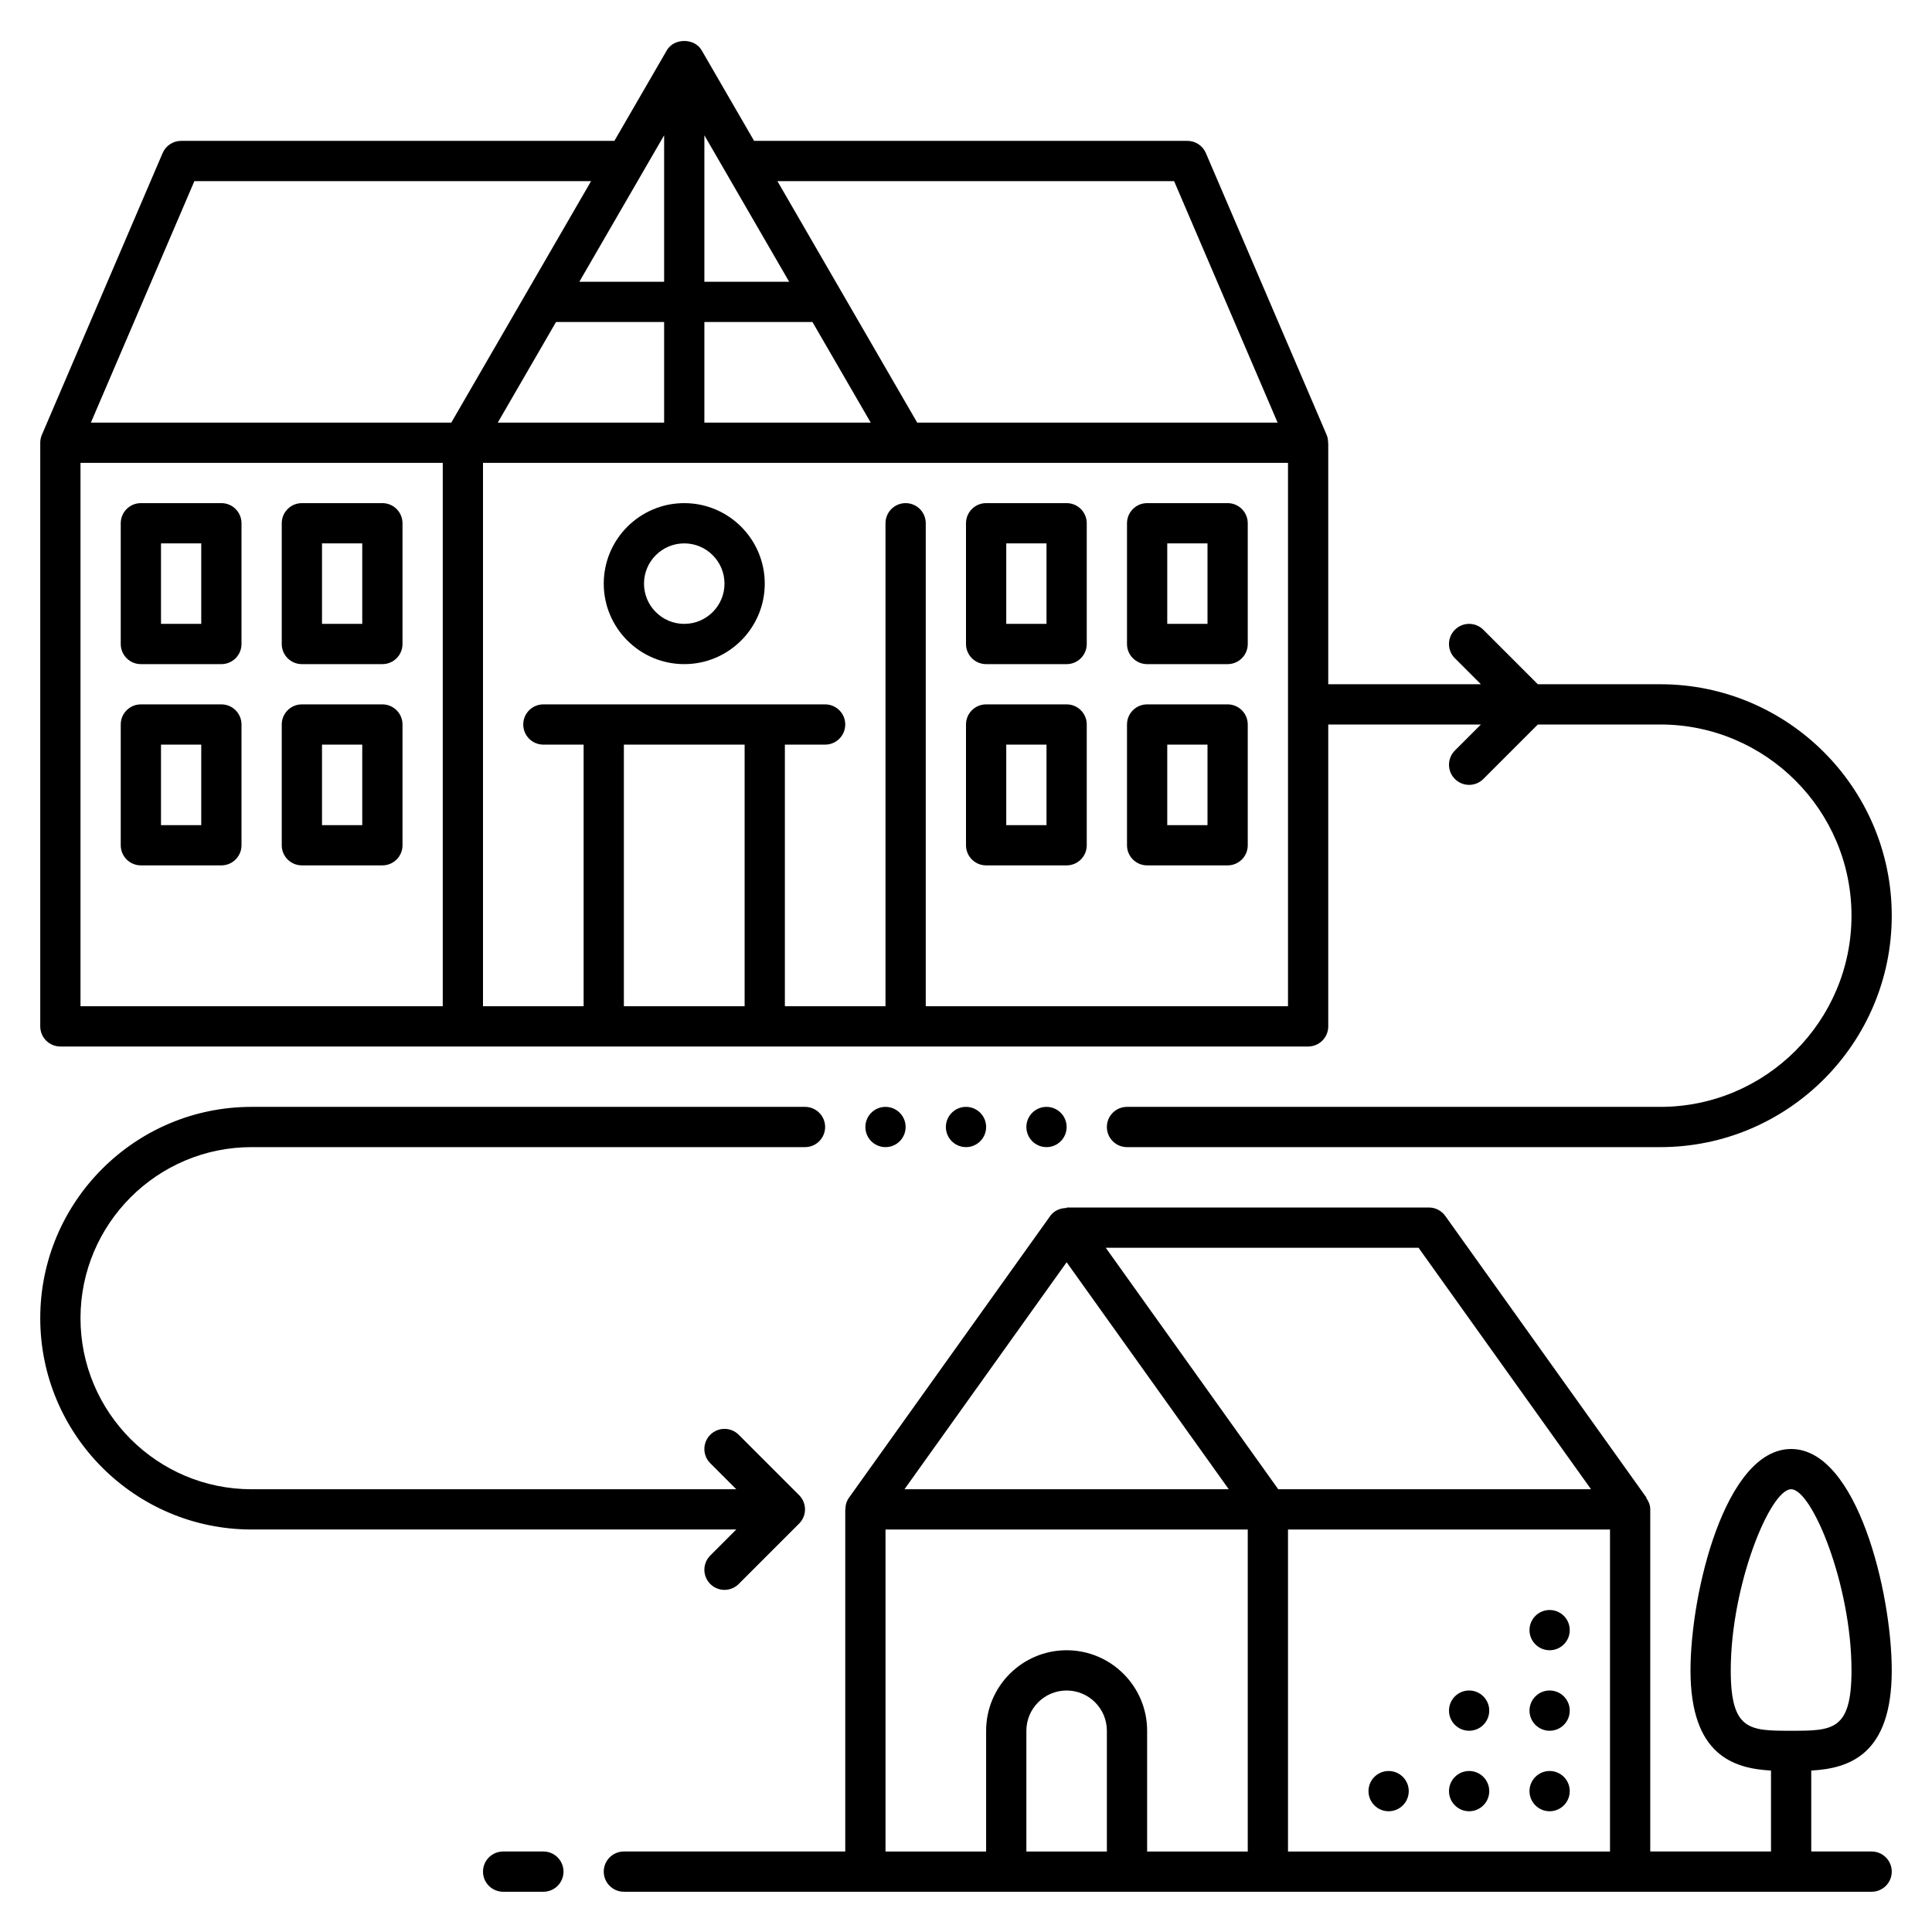 <svg id="Expand" enable-background="new 0 0 96 96" height="512" viewBox="0 0 96 96" width="512" xmlns="http://www.w3.org/2000/svg"><path d="m3 52h62c.552 0 1-.447 1-1v-15h7.586l-1.293 1.293c-.391.391-.391 1.023 0 1.414.195.195.451.293.707.293s.512-.098.707-.293l2.707-2.707h6.086c5.238 0 9.5 4.262 9.5 9.5s-4.262 9.5-9.5 9.5h-26.5c-.552 0-1 .447-1 1s.448 1 1 1h26.5c6.341 0 11.5-5.159 11.5-11.5s-5.159-11.5-11.5-11.5h-6.086l-2.707-2.707c-.391-.391-1.023-.391-1.414 0s-.391 1.023 0 1.414l1.293 1.293h-7.586v-12h-.007c0-.133-.02-.267-.074-.394l-6-14c-.157-.368-.519-.606-.919-.606h-21.529l-2.606-4.501c-.357-.617-1.373-.617-1.73 0l-2.606 4.501h-21.529c-.4 0-.762.238-.919.606l-6 14c-.052.121-.081.254-.081.394v29c0 .553.448 1 1 1zm1-29h18v27h-18zm39.266-2h-8.266v-5h5.371zm-8.266-7v-7.277l4.213 7.277zm-2 0h-4.213l4.213-7.277zm-5.371 2h5.371v5h-8.266zm9.371 21v13h-6v-13zm27 13h-18v-24c0-.553-.448-1-1-1s-1 .447-1 1v24h-5v-13h2c.552 0 1-.447 1-1s-.448-1-1-1h-14c-.552 0-1 .447-1 1s.448 1 1 1h2v13h-5v-27h21 19zm-5.659-41 5.143 12h-17.908l-6.947-12zm-48.682 0h19.712l-6.947 12h-17.908z"/><path d="m53 25h-4c-.552 0-1 .447-1 1v6c0 .553.448 1 1 1h4c.552 0 1-.447 1-1v-6c0-.553-.448-1-1-1zm-1 6h-2v-4h2z"/><path d="m61 25h-4c-.552 0-1 .447-1 1v6c0 .553.448 1 1 1h4c.552 0 1-.447 1-1v-6c0-.553-.448-1-1-1zm-1 6h-2v-4h2z"/><path d="m53 35h-4c-.552 0-1 .447-1 1v6c0 .553.448 1 1 1h4c.552 0 1-.447 1-1v-6c0-.553-.448-1-1-1zm-1 6h-2v-4h2z"/><path d="m61 35h-4c-.552 0-1 .447-1 1v6c0 .553.448 1 1 1h4c.552 0 1-.447 1-1v-6c0-.553-.448-1-1-1zm-1 6h-2v-4h2z"/><path d="m11 25h-4c-.552 0-1 .447-1 1v6c0 .553.448 1 1 1h4c.552 0 1-.447 1-1v-6c0-.553-.448-1-1-1zm-1 6h-2v-4h2z"/><path d="m19 25h-4c-.552 0-1 .447-1 1v6c0 .553.448 1 1 1h4c.552 0 1-.447 1-1v-6c0-.553-.448-1-1-1zm-1 6h-2v-4h2z"/><path d="m11 35h-4c-.552 0-1 .447-1 1v6c0 .553.448 1 1 1h4c.552 0 1-.447 1-1v-6c0-.553-.448-1-1-1zm-1 6h-2v-4h2z"/><path d="m19 35h-4c-.552 0-1 .447-1 1v6c0 .553.448 1 1 1h4c.552 0 1-.447 1-1v-6c0-.553-.448-1-1-1zm-1 6h-2v-4h2z"/><path d="m34 25c-2.206 0-4 1.794-4 4s1.794 4 4 4 4-1.794 4-4-1.794-4-4-4zm0 6c-1.103 0-2-.897-2-2s.897-2 2-2 2 .897 2 2-.897 2-2 2z"/><path d="m27 92h-2c-.552 0-1 .447-1 1s.448 1 1 1h2c.552 0 1-.447 1-1s-.448-1-1-1z"/><path d="m94 83c0-3.839-1.717-11-5-11s-5 7.161-5 11c0 4.214 2.136 4.874 4 4.978v4.022h-6v-17c0-.217-.084-.407-.201-.571l.015-.01-10-14c-.188-.263-.491-.419-.814-.419h-18v.025c-.313 0-.626.131-.814.394l-10 14c-.123.173-.179.376-.179.581h-.007v17h-11c-.552 0-1 .447-1 1s.448 1 1 1h62c.552 0 1-.447 1-1s-.448-1-1-1h-3v-4.022c1.864-.104 4-.764 4-4.978zm-14.943-9h-15.542l-8.571-12h15.542zm-26.057-11.279 8.057 11.279h-16.114zm-9 13.279h18v16h-5v-6c0-2.206-1.794-4-4-4s-4 1.794-4 4v6h-5zm11 16h-4v-6c0-1.103.897-2 2-2s2 .897 2 2zm9 0v-16h16v16zm22-9c0-4.232 1.957-9 3-9s3 4.768 3 9c0 3-.94 3-3 3s-3 0-3-3z"/><circle cx="44" cy="56" r="1"/><circle cx="48" cy="56" r="1"/><circle cx="52" cy="56" r="1"/><path d="m35.293 77.293c-.391.391-.391 1.023 0 1.414.195.195.451.293.707.293s.512-.098.707-.293l3-3c.391-.391.391-1.023 0-1.414l-3-3c-.391-.391-1.023-.391-1.414 0s-.391 1.023 0 1.414l1.293 1.293h-24.086c-4.687 0-8.5-3.813-8.5-8.5s3.813-8.5 8.5-8.5h27.5c.552 0 1-.447 1-1s-.448-1-1-1h-27.5c-5.79 0-10.5 4.71-10.5 10.5s4.71 10.5 10.5 10.5h24.086z"/><circle cx="77" cy="89" r="1"/><circle cx="73" cy="89" r="1"/><circle cx="69" cy="89" r="1"/><circle cx="77" cy="85" r="1"/><circle cx="73" cy="85" r="1"/><circle cx="77" cy="81" r="1"/></svg>